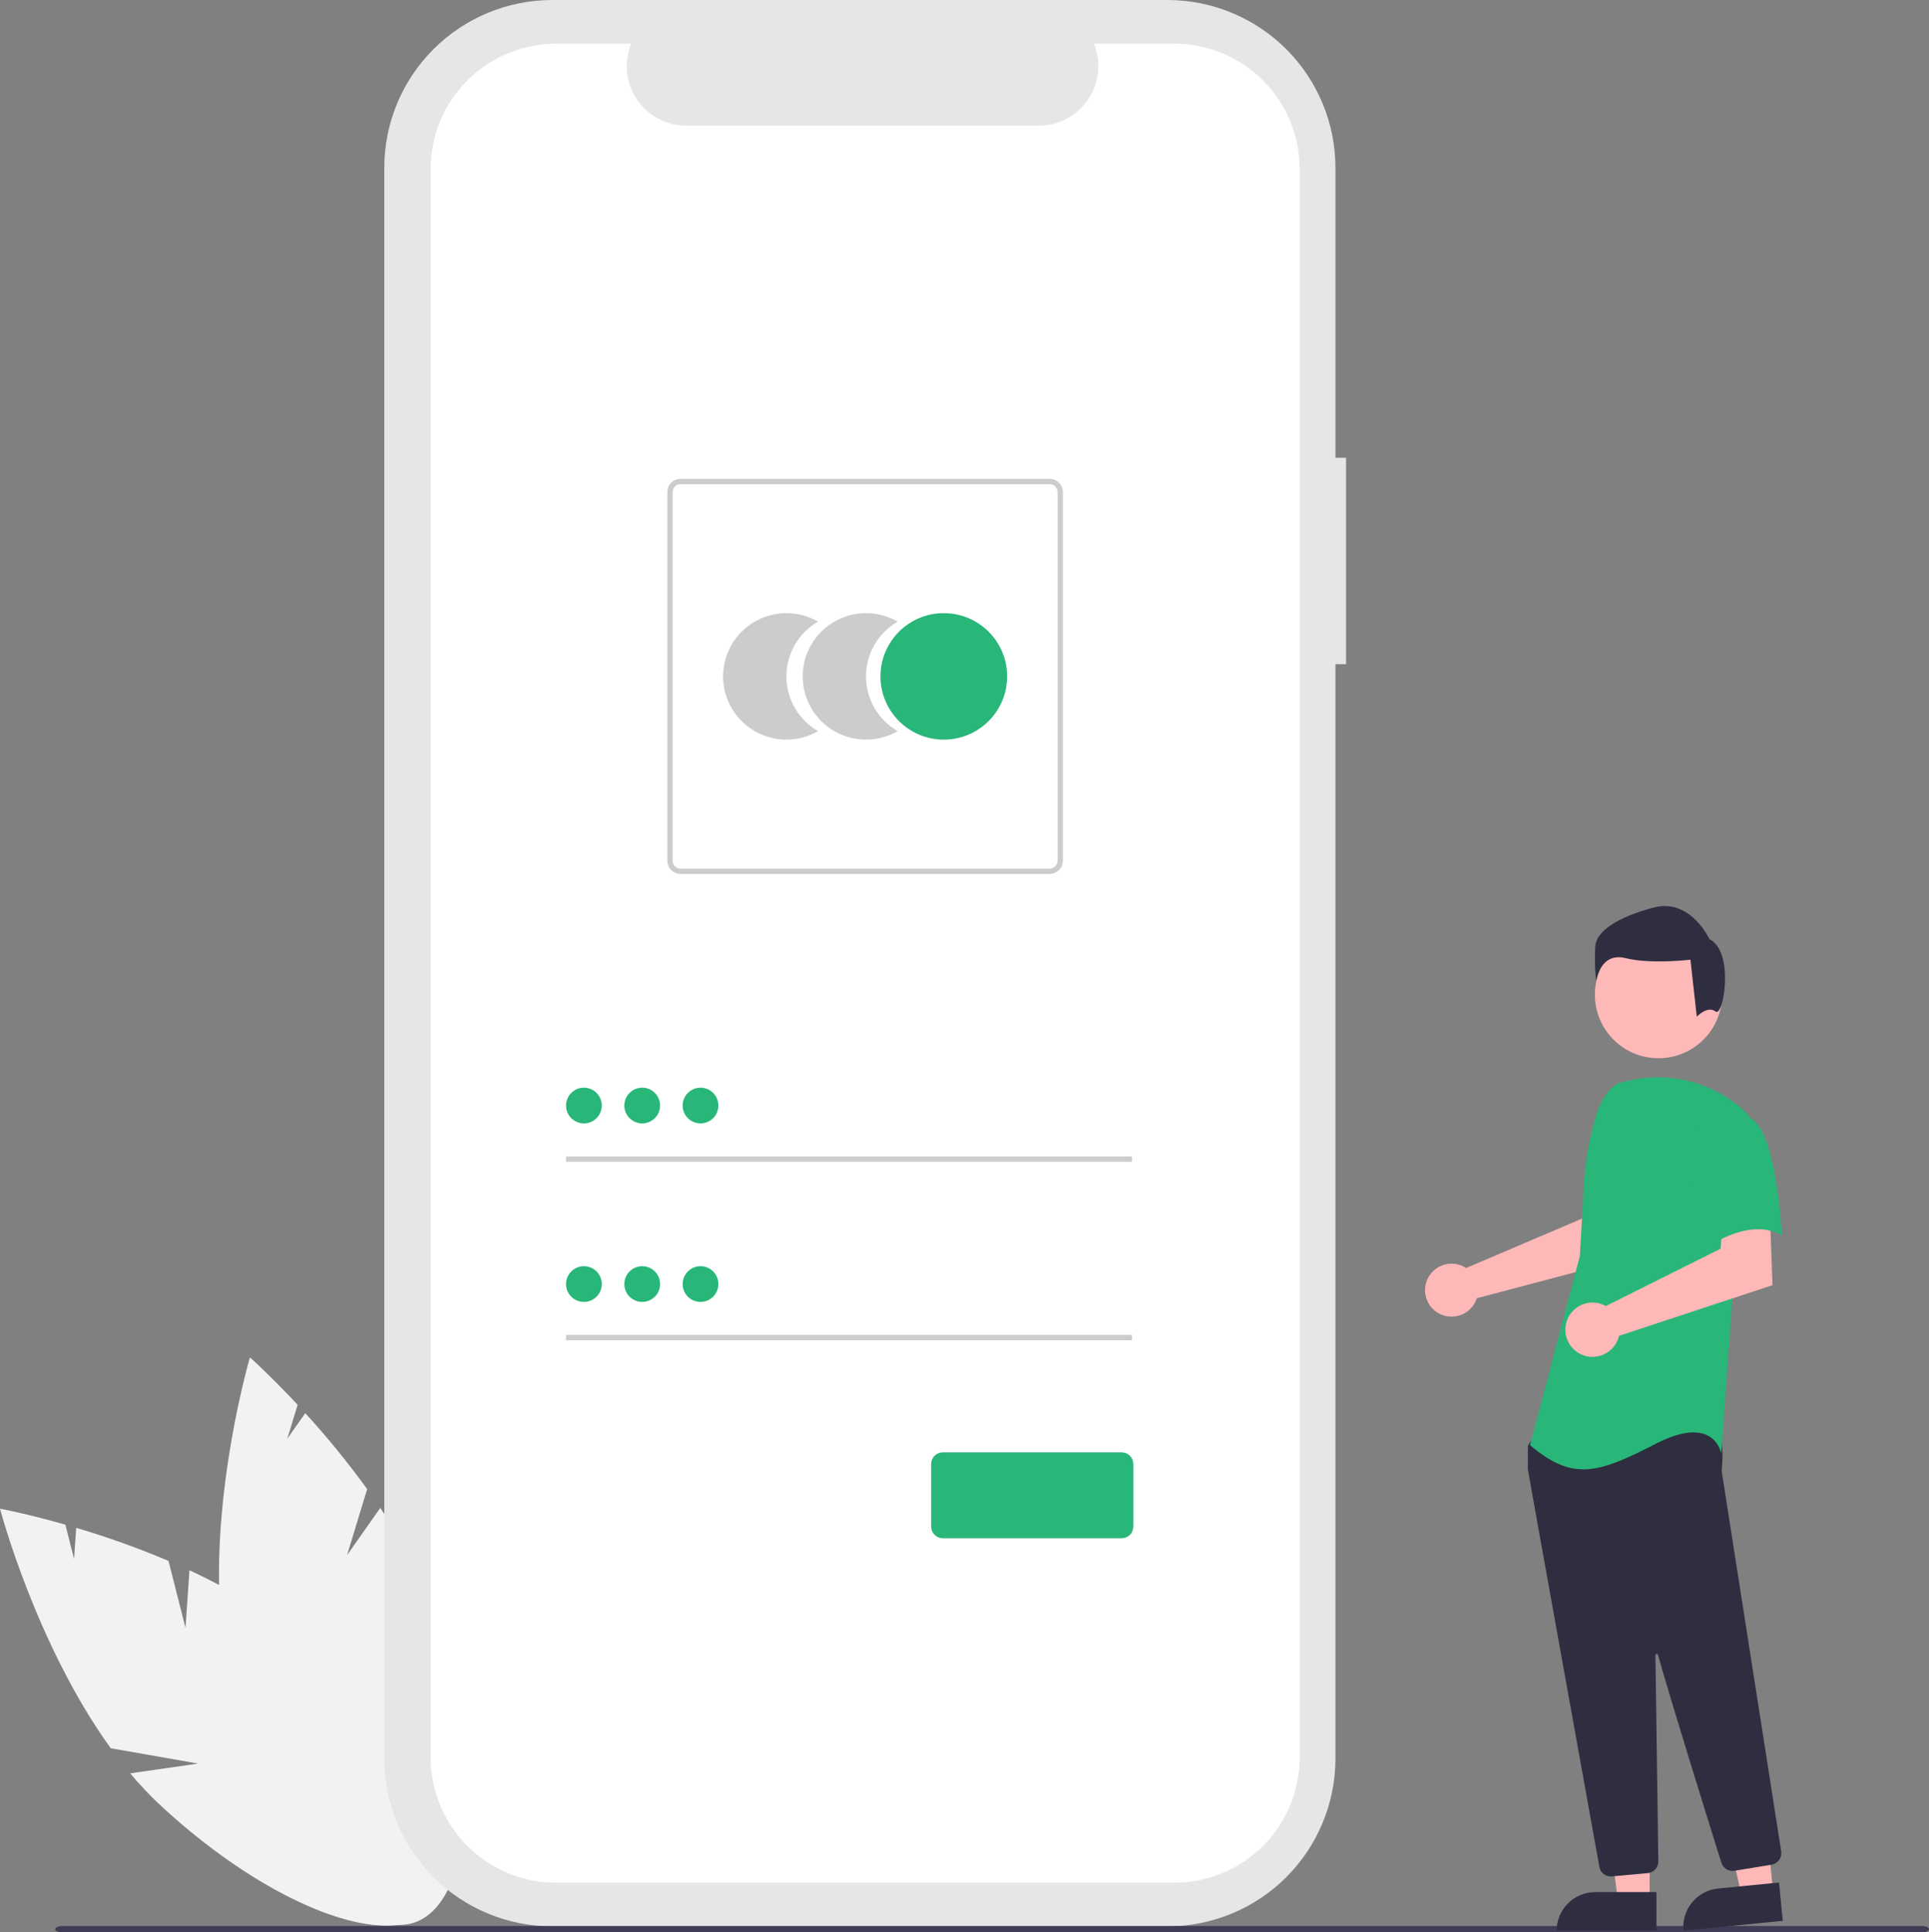 <svg width="561" height="562" viewBox="0 0 561 562" fill="none" xmlns="http://www.w3.org/2000/svg">
<rect x="0" y="0" width="561" height="562" fill="#808080" stroke="none"/>
<g clip-path="url(#clip0_12_2607)">
<path d="M53.949 473.436L49.008 453.973C40.248 450.265 31.285 447.053 22.163 444.353L21.539 453.398L19.01 443.433C7.697 440.203 0 438.782 0 438.782C0 438.782 10.394 478.268 32.201 508.455L57.609 512.912L37.87 515.755C40.614 519.052 43.561 522.173 46.697 525.1C78.417 554.507 113.747 568 125.609 555.236C137.471 542.471 121.372 508.285 89.653 478.881C79.819 469.764 67.466 462.448 55.101 456.689L53.949 473.436Z" fill="#F2F2F2"/>
<path d="M100.937 452.296L106.78 433.084C101.2 425.387 95.19 418.011 88.779 410.99L83.564 418.411L86.555 408.574C78.541 399.971 72.688 394.781 72.688 394.781C72.688 394.781 61.153 433.949 64.196 471.049L83.639 487.982L65.268 480.225C65.911 484.464 66.82 488.658 67.99 492.783C79.924 534.334 103.186 564.124 119.946 559.322C136.706 554.519 140.618 516.943 128.683 475.392C124.983 462.511 118.194 449.871 110.589 438.558L100.937 452.296Z" fill="#F2F2F2"/>
<path d="M391.463 133.138H388.381V48.809C388.381 42.4 387.117 36.053 384.661 30.131C382.205 24.209 378.606 18.828 374.068 14.296C369.53 9.764 364.143 6.168 358.214 3.715C352.285 1.262 345.93 1.52588e-05 339.513 1.52588e-05H160.629C147.668 1.52588e-05 135.238 5.142 126.074 14.296C116.909 23.449 111.76 35.864 111.76 48.809V511.452C111.76 517.862 113.024 524.209 115.48 530.131C117.936 536.053 121.536 541.433 126.074 545.966C130.611 550.498 135.999 554.093 141.928 556.546C147.857 558.999 154.211 560.261 160.629 560.261H339.513C352.473 560.261 364.903 555.119 374.067 545.965C383.232 536.812 388.38 524.397 388.38 511.452V193.165H391.462L391.463 133.138Z" fill="#E6E6E6"/>
<path d="M341.485 12.694H318.136C319.21 15.323 319.62 18.176 319.33 21.002C319.039 23.827 318.058 26.537 316.472 28.894C314.886 31.251 312.744 33.182 310.234 34.517C307.725 35.853 304.925 36.551 302.082 36.551H199.601C196.758 36.551 193.958 35.852 191.449 34.517C188.94 33.182 186.798 31.25 185.212 28.893C183.626 26.537 182.644 23.826 182.354 21.001C182.064 18.176 182.474 15.323 183.548 12.694H161.739C152.06 12.694 142.778 16.534 135.934 23.37C129.09 30.206 125.245 39.477 125.245 49.144V511.115C125.245 520.782 129.09 530.054 135.934 536.889C142.778 543.725 152.06 547.566 161.739 547.566H341.485C351.163 547.566 360.446 543.725 367.29 536.889C374.134 530.054 377.979 520.782 377.979 511.115V49.143C377.979 39.476 374.134 30.205 367.29 23.369C360.446 16.534 351.163 12.694 341.485 12.694Z" fill="white"/>
<path d="M228.707 196.72C228.707 193.49 229.558 190.318 231.175 187.522C232.792 184.726 235.118 182.404 237.918 180.791C235.119 179.176 231.943 178.326 228.711 178.326C225.478 178.325 222.302 179.175 219.502 180.789C216.702 182.403 214.377 184.725 212.761 187.521C211.144 190.318 210.293 193.49 210.293 196.718C210.293 199.947 211.144 203.119 212.761 205.916C214.377 208.712 216.702 211.034 219.502 212.648C222.302 214.262 225.478 215.112 228.711 215.111C231.943 215.111 235.119 214.261 237.918 212.646C235.118 211.033 232.792 208.712 231.175 205.916C229.558 203.12 228.707 199.948 228.707 196.72Z" fill="#CCCCCC"/>
<path d="M251.858 196.72C251.857 193.49 252.708 190.318 254.325 187.522C255.942 184.726 258.268 182.404 261.069 180.791C258.269 179.176 255.094 178.326 251.861 178.326C248.628 178.325 245.452 179.175 242.653 180.789C239.853 182.403 237.528 184.725 235.911 187.521C234.295 190.318 233.444 193.49 233.444 196.718C233.444 199.947 234.295 203.119 235.911 205.916C237.528 208.712 239.853 211.034 242.653 212.648C245.452 214.262 248.628 215.112 251.861 215.111C255.094 215.111 258.269 214.261 261.069 212.646C258.268 211.033 255.942 208.712 254.325 205.916C252.708 203.12 251.857 199.948 251.858 196.72Z" fill="#CCCCCC"/>
<path d="M274.482 215.112C284.653 215.112 292.897 206.877 292.897 196.719C292.897 186.561 284.653 178.326 274.482 178.326C264.312 178.326 256.067 186.561 256.067 196.719C256.067 206.877 264.312 215.112 274.482 215.112Z" fill="#28B679"/>
<path d="M305.258 254.167H197.931C196.909 254.166 195.93 253.76 195.207 253.038C194.485 252.317 194.078 251.338 194.077 250.318V143.12C194.078 142.099 194.485 141.121 195.207 140.399C195.93 139.678 196.909 139.272 197.931 139.271H305.258C306.28 139.272 307.26 139.678 307.982 140.399C308.705 141.121 309.111 142.099 309.112 143.12V250.318C309.111 251.338 308.705 252.317 307.982 253.038C307.26 253.76 306.28 254.166 305.258 254.167ZM197.931 140.811C197.318 140.812 196.73 141.055 196.297 141.488C195.863 141.921 195.619 142.508 195.619 143.121V250.319C195.619 250.931 195.863 251.518 196.297 251.951C196.73 252.384 197.318 252.627 197.931 252.628H305.258C305.871 252.627 306.459 252.384 306.893 251.951C307.326 251.518 307.57 250.931 307.571 250.319V143.121C307.57 142.508 307.326 141.921 306.893 141.488C306.459 141.055 305.871 140.812 305.258 140.811H197.931Z" fill="#CCCCCC"/>
<path d="M329.223 336.339H164.615V337.879H329.223V336.339Z" fill="#CCCCCC"/>
<path d="M169.814 326.725C172.685 326.725 175.012 324.401 175.012 321.533C175.012 318.666 172.685 316.341 169.814 316.341C166.943 316.341 164.615 318.666 164.615 321.533C164.615 324.401 166.943 326.725 169.814 326.725Z" fill="#28B679"/>
<path d="M329.223 388.258H164.615V389.798H329.223V388.258Z" fill="#CCCCCC"/>
<path d="M169.814 378.644C172.685 378.644 175.012 376.32 175.012 373.452C175.012 370.585 172.685 368.26 169.814 368.26C166.943 368.26 164.615 370.585 164.615 373.452C164.615 376.32 166.943 378.644 169.814 378.644Z" fill="#28B679"/>
<path d="M326.211 447.38H274.19C273.291 447.379 272.43 447.022 271.795 446.387C271.159 445.753 270.802 444.892 270.801 443.995V425.784C270.802 424.886 271.159 424.026 271.795 423.391C272.43 422.757 273.291 422.4 274.19 422.399H326.211C327.109 422.4 327.971 422.757 328.606 423.391C329.241 424.026 329.599 424.886 329.6 425.784V443.995C329.599 444.892 329.241 445.753 328.606 446.387C327.971 447.022 327.109 447.379 326.211 447.38Z" fill="#28B679"/>
<path d="M186.77 326.725C189.641 326.725 191.969 324.401 191.969 321.533C191.969 318.666 189.641 316.341 186.77 316.341C183.899 316.341 181.572 318.666 181.572 321.533C181.572 324.401 183.899 326.725 186.77 326.725Z" fill="#28B679"/>
<path d="M203.727 326.725C206.598 326.725 208.926 324.401 208.926 321.533C208.926 318.666 206.598 316.341 203.727 316.341C200.856 316.341 198.529 318.666 198.529 321.533C198.529 324.401 200.856 326.725 203.727 326.725Z" fill="#28B679"/>
<path d="M186.77 378.644C189.641 378.644 191.969 376.32 191.969 373.452C191.969 370.585 189.641 368.26 186.77 368.26C183.899 368.26 181.572 370.585 181.572 373.452C181.572 376.32 183.899 378.644 186.77 378.644Z" fill="#28B679"/>
<path d="M203.727 378.644C206.598 378.644 208.926 376.32 208.926 373.452C208.926 370.585 206.598 368.26 203.727 368.26C200.856 368.26 198.529 370.585 198.529 373.452C198.529 376.32 200.856 378.644 203.727 378.644Z" fill="#28B679"/>
<path d="M558.905 562H18.136C16.979 562 16.041 561.589 16.041 561.084C16.041 560.578 16.979 560.167 18.136 560.167H558.905C560.062 560.167 561 560.577 561 561.084C561 561.59 560.062 562 558.905 562Z" fill="#3F3D56"/>
<path d="M425.3 368.205C425.669 368.374 426.024 368.572 426.362 368.797L460.144 354.396L461.35 345.508L474.848 345.426L474.05 365.811L429.462 377.588C429.369 377.898 429.256 378.201 429.125 378.497C428.481 379.871 427.444 381.024 426.145 381.811C424.847 382.599 423.344 382.985 421.827 382.922C420.309 382.86 418.843 382.35 417.614 381.458C416.385 380.567 415.448 379.332 414.919 377.91C414.39 376.487 414.294 374.94 414.643 373.464C414.991 371.987 415.769 370.646 416.878 369.609C417.987 368.572 419.378 367.886 420.876 367.636C422.375 367.386 423.914 367.584 425.3 368.205Z" fill="#FFB8B8"/>
<path d="M479.757 552.931H470.523L466.13 517.358L479.758 517.358L479.757 552.931Z" fill="#FFB8B8"/>
<path d="M463.927 550.295H481.735V561.494H452.715C452.715 558.524 453.896 555.676 455.999 553.575C458.102 551.475 460.954 550.295 463.927 550.295Z" fill="#2F2E41"/>
<path d="M515.668 550.325L506.479 551.229L498.615 516.258L512.177 514.923L515.668 550.325Z" fill="#FFB8B8"/>
<path d="M499.656 549.252L517.379 547.509L518.478 558.654L489.597 561.495C489.453 560.031 489.598 558.554 490.026 557.146C490.453 555.739 491.154 554.43 492.088 553.293C493.022 552.156 494.171 551.214 495.47 550.521C496.769 549.827 498.191 549.396 499.656 549.252Z" fill="#2F2E41"/>
<path d="M482.327 307.778C492.543 307.778 500.826 299.506 500.826 289.301C500.826 279.097 492.543 270.825 482.327 270.825C472.11 270.825 463.828 279.097 463.828 289.301C463.828 299.506 472.11 307.778 482.327 307.778Z" fill="#FFB8B8"/>
<path d="M468.459 545.737C467.666 545.739 466.897 545.461 466.289 544.952C465.68 544.443 465.271 543.736 465.134 542.955C460.355 516.456 444.732 429.811 444.358 427.411C444.35 427.356 444.346 427.3 444.347 427.244V420.784C444.346 420.548 444.42 420.319 444.557 420.128L446.621 417.24C446.719 417.102 446.848 416.987 446.997 416.905C447.146 416.824 447.312 416.778 447.482 416.77C459.248 416.219 497.782 414.605 499.644 416.928C501.514 419.262 500.853 426.336 500.702 427.73L500.709 427.876L518.021 538.455C518.156 539.337 517.939 540.237 517.415 540.96C516.892 541.682 516.104 542.17 515.223 542.318L504.41 544.097C503.605 544.226 502.78 544.062 502.085 543.635C501.391 543.209 500.872 542.547 500.625 541.77C497.281 531.097 486.067 495.192 482.18 481.298C482.156 481.21 482.101 481.134 482.024 481.084C481.948 481.034 481.856 481.013 481.765 481.026C481.675 481.039 481.592 481.084 481.533 481.154C481.473 481.223 481.441 481.311 481.442 481.403C481.636 494.647 482.105 528.437 482.267 540.107L482.285 541.364C482.292 542.215 481.979 543.038 481.409 543.67C480.838 544.302 480.051 544.697 479.202 544.777L468.776 545.723C468.67 545.732 468.564 545.737 468.459 545.737Z" fill="#2F2E41"/>
<path d="M470.587 315.043C467.358 316.96 465.427 320.482 464.318 324.066C462.266 330.702 461.03 337.563 460.639 344.497L459.468 365.26L444.965 420.303C457.535 430.926 464.785 428.512 481.705 419.823C498.626 411.134 500.559 422.72 500.559 422.72L503.943 375.885L508.777 324.707C507.692 323.402 506.464 322.222 505.115 321.19C500.647 317.72 495.448 315.308 489.911 314.136C484.374 312.964 478.642 313.062 473.149 314.424L470.587 315.043Z" fill="#28B679"/>
<path d="M465.876 379.321C466.266 379.468 466.644 379.645 467.006 379.851L500.408 363.153L500.963 354.106L514.741 353.158L515.48 373.779L470.842 388.523C470.478 390.084 469.646 391.498 468.457 392.576C467.269 393.654 465.78 394.344 464.189 394.557C462.598 394.769 460.98 394.492 459.55 393.763C458.12 393.034 456.946 391.888 456.185 390.477C455.423 389.065 455.11 387.456 455.286 385.862C455.463 384.269 456.121 382.766 457.173 381.556C458.225 380.345 459.621 379.482 461.176 379.083C462.73 378.684 464.37 378.767 465.876 379.321Z" fill="#FFB8B8"/>
<path d="M508.535 324.941C516.753 327.838 518.201 359.224 518.201 359.224C508.533 353.913 496.93 362.605 496.93 362.605C496.93 362.605 494.513 354.396 491.613 343.774C490.737 340.786 490.632 337.625 491.308 334.586C491.984 331.547 493.419 328.728 495.48 326.392C495.48 326.392 500.317 322.042 508.535 324.941Z" fill="#28B679"/>
<path d="M498.914 294.188C496.609 292.346 493.465 295.693 493.465 295.693L491.621 279.118C491.621 279.118 480.096 280.497 472.721 278.658C465.345 276.819 464.193 285.335 464.193 285.335C463.813 281.895 463.736 278.429 463.963 274.975C464.423 270.832 470.416 266.688 481.018 263.925C491.621 261.162 497.152 273.134 497.152 273.134C504.528 276.816 501.219 296.029 498.914 294.188Z" fill="#2F2E41"/>
</g>
<defs>
<clipPath id="clip0_12_2607">
<rect width="561" height="562" fill="white"/>
</clipPath>
</defs>
</svg>
